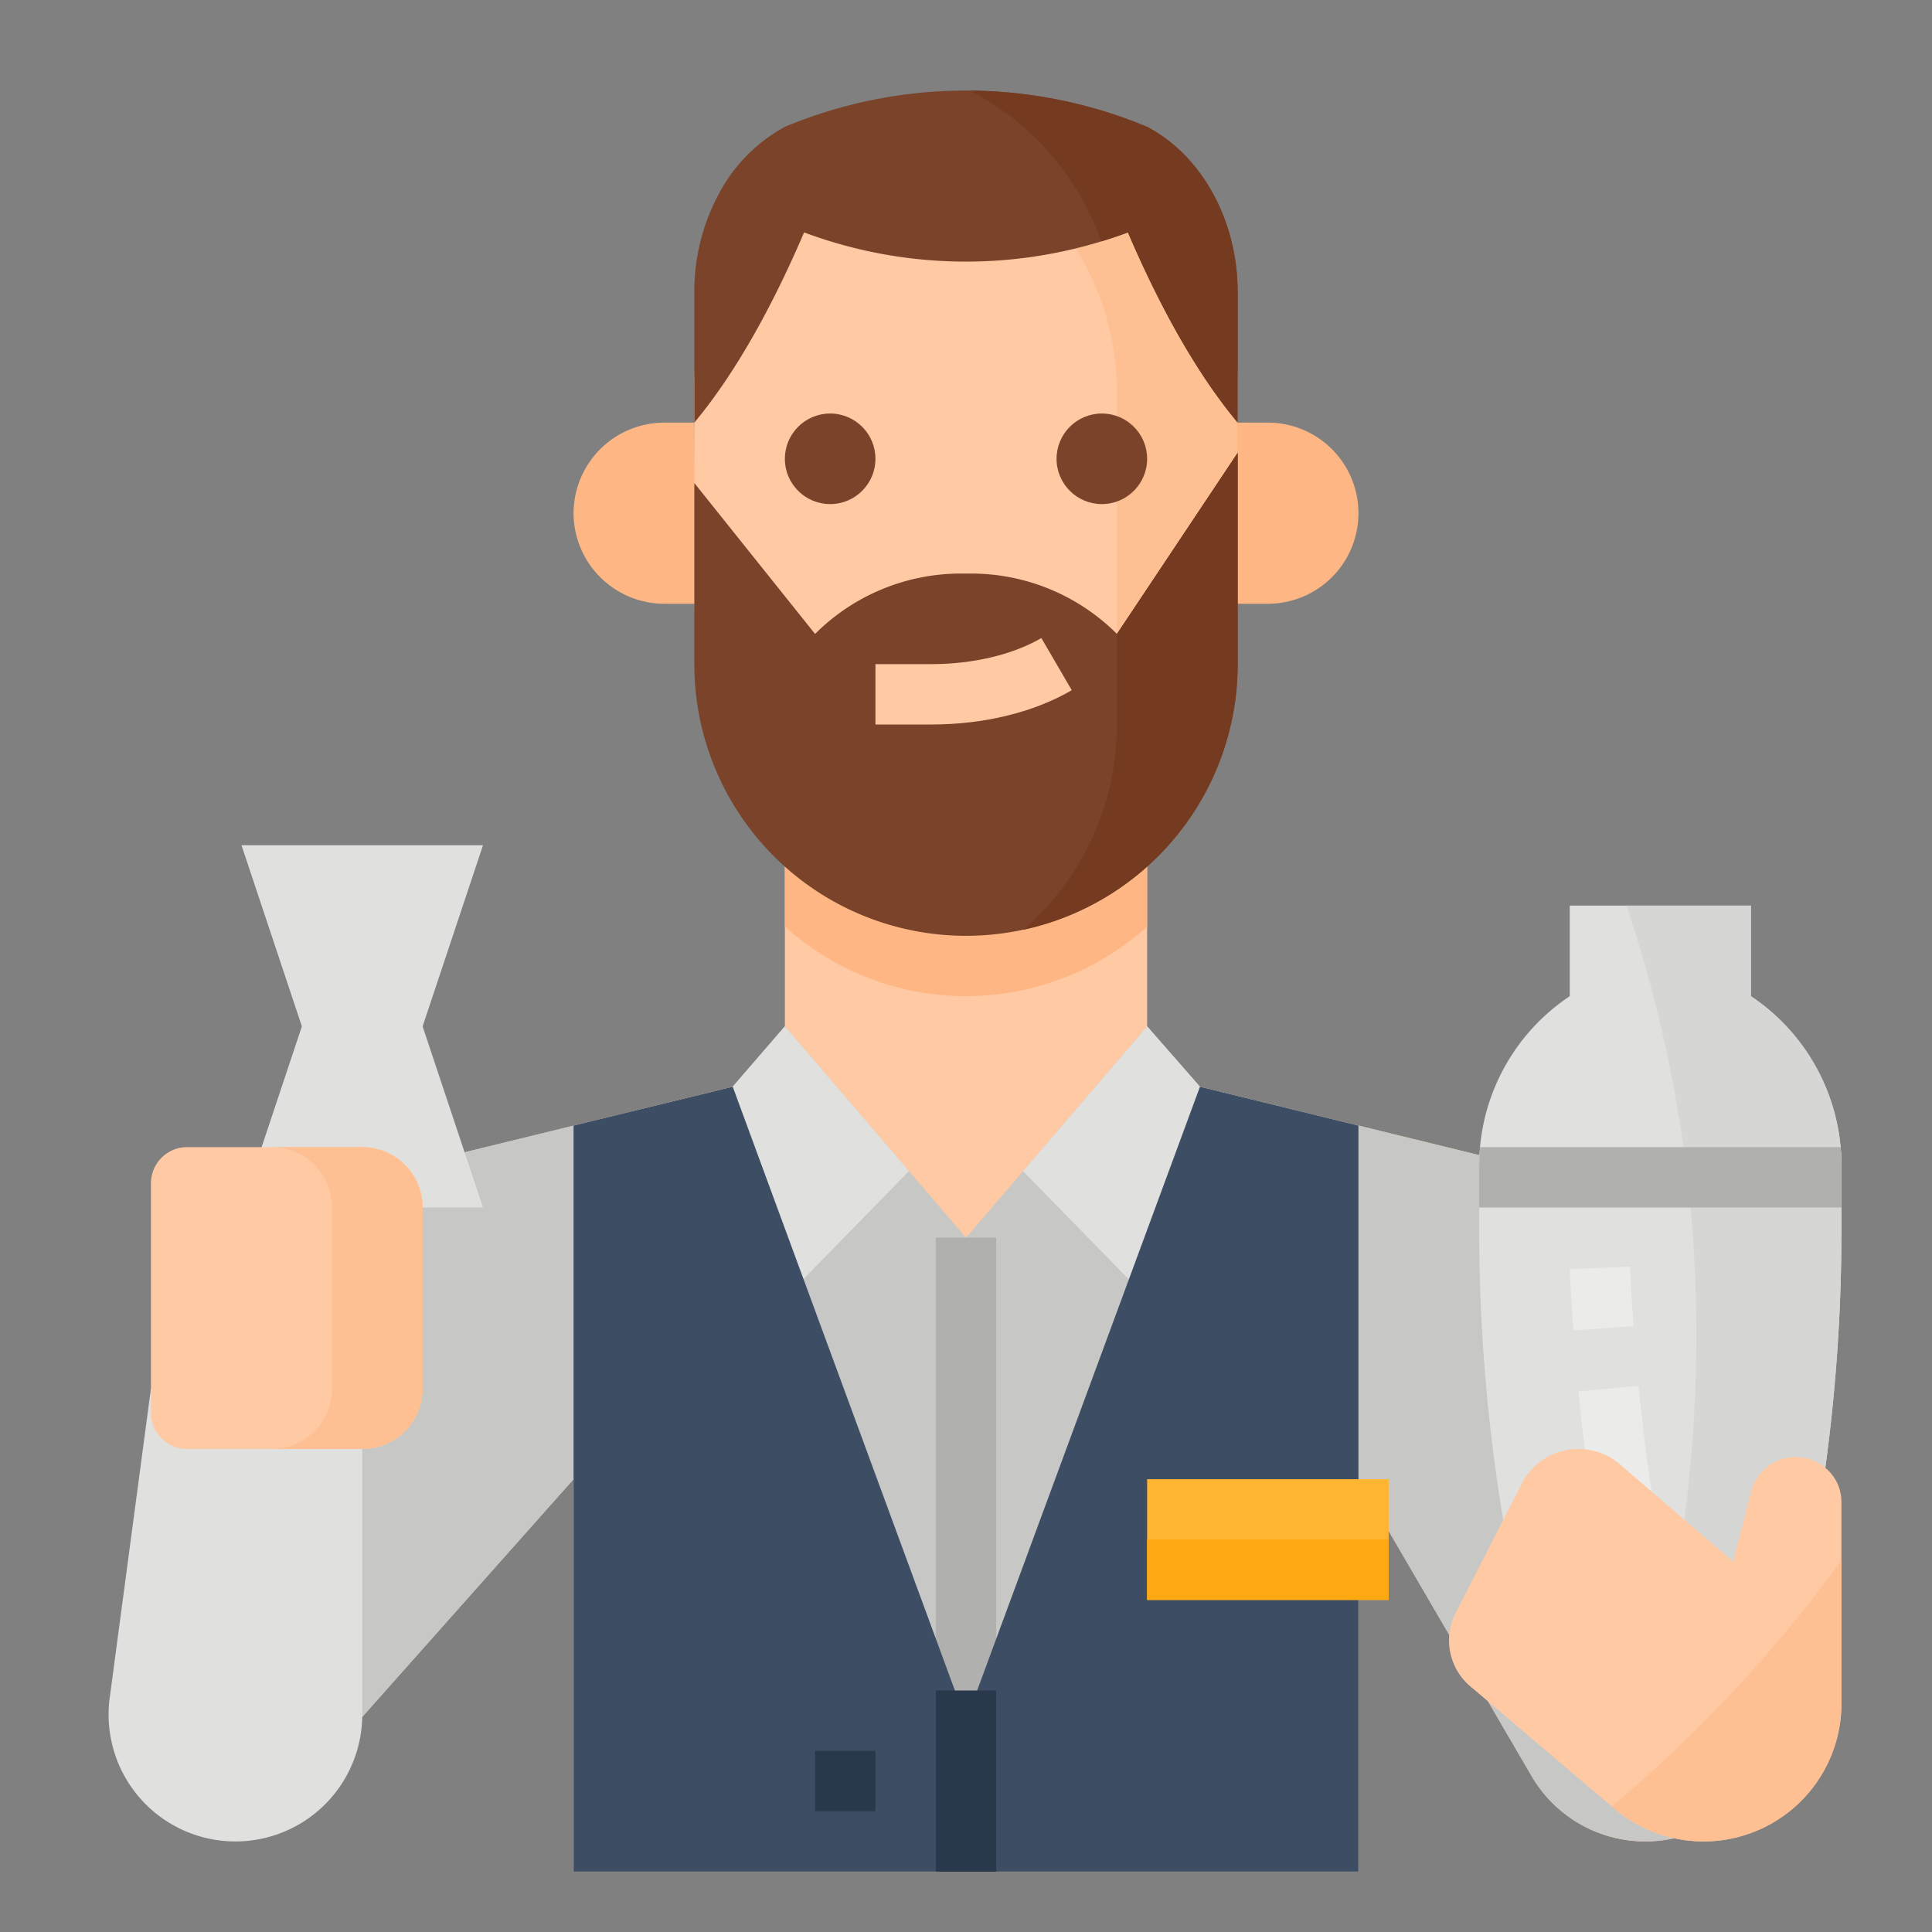 <svg height="512" viewBox="0 0 512 512" width="512" xmlns="http://www.w3.org/2000/svg"><rect x="0" y="0" width="512" height="512" fill="#808080" stroke="none"/><path d="m360 496v-104l45.9 78.692a34.885 34.885 0 0 0 30.137 17.308 34.885 34.885 0 0 0 32.288-48.094l-52.325-127.906-98-24-14-16v-64h-96v64l-13.819 16-98.181 24-64 128 56 24 64-72v104" fill="#fec9a3"/><path d="m304 245.558v-37.558h-96v37.558a71.687 71.687 0 0 0 96 0z" fill="#feb784"/><path d="m470.96 453.14a34.911 34.911 0 0 1 -65.06 17.55l-45.9-78.69v104h-208v-104l-64 72-56-24 64-128 56-13.71 42.18-10.29 13.82-16 32.88 38.36 15.12 17.64 15.11-17.63 32.89-38.37 14 16 42 10.29 56 13.71 52.33 127.91a34.783 34.783 0 0 1 2.63 13.23z" fill="#c7c7c5"/><path d="m240.88 310.36-32.88 33.64-13.82-56 13.82-16z" fill="#e0e0de"/><path d="m318 288-14 56-32.89-33.63 32.89-38.37z" fill="#e0e0de"/><path d="m328 112h8a24 24 0 0 1 24 24 24 24 0 0 1 -24 24h-8a0 0 0 0 1 0 0v-48a0 0 0 0 1 0 0z" fill="#feb784"/><path d="m184 112h-8a24.071 24.071 0 0 0 -24 24 24.071 24.071 0 0 0 24 24h8.48" fill="#feb784"/><path d="m328 101.59v56a72 72 0 1 1 -144 0v-56a72 72 0 0 1 144 0z" fill="#fec9a3"/><path d="m328 101.59v56a71.991 71.991 0 0 1 -38.15 63.56 71.739 71.739 0 0 0 6.15-29.15v-88a72.032 72.032 0 0 0 -61.29-71.21 72.024 72.024 0 0 1 93.29 68.8z" fill="#fec093"/><g fill="#7a432a"><circle cx="220" cy="121.588" r="12"/><circle cx="292" cy="121.588" r="12"/><path d="m328 77.59v34.41c-11.76-14.12-21.53-32.76-29.08-50.41h-.01c-2.32.87-4.67 1.66-7.03 2.37a122.5 122.5 0 0 1 -35.88 5.37 122.749 122.749 0 0 1 -42.91-7.74c-7.56 17.65-17.33 36.29-29.09 50.41v-34.41a54.761 54.761 0 0 1 6.7-26.59 43.1 43.1 0 0 1 17.3-17.39 124.6 124.6 0 0 1 48-9.61c.34 0 .69 0 1.03.01a124.457 124.457 0 0 1 46.97 9.6c14.12 7.41 24 24.3 24 43.98z"/><path d="m328 120v56a72 72 0 0 1 -144 0v-48l32 40a54.641 54.641 0 0 1 38.63-16h2.74a54.636 54.636 0 0 1 38.63 16z"/></g><path d="m328 120v56a72.05 72.05 0 0 1 -56.83 70.4 71.842 71.842 0 0 0 24.83-54.4v-24z" fill="#743b20"/><path d="m246.891 192h-14.891v-16h14.891c10.951 0 21.55-2.519 29.078-6.91l8.062 13.82c-10.048 5.862-23.238 9.09-37.14 9.09z" fill="#fec9a3"/><path d="m248 328h16v128h-16z" fill="#b0b0ae"/><path d="m488 308.84v17.27a465.025 465.025 0 0 1 -7.49 83.1l-8.51 46.79h-64l-8.51-46.79a465.025 465.025 0 0 1 -7.49-83.1v-17.27c0-1.63.07-3.24.22-4.84a53.885 53.885 0 0 1 23.78-40v-24h48v24a53.885 53.885 0 0 1 23.78 40c.15 1.6.22 3.21.22 4.84z" fill="#e0e0de"/><path d="m488 308.84v17.27a465.025 465.025 0 0 1 -7.49 83.1l-8.51 46.79h-36.33c15.08-55.61 23.44-132.58-4.65-216h32.98v24a53.885 53.885 0 0 1 23.78 40c.15 1.6.22 3.21.22 4.84z" fill="#d6d6d4"/><path d="m488 308.84v11.16h-96v-11.16c0-1.63.07-3.24.22-4.84h95.56c.15 1.6.22 3.21.22 4.84z" fill="#b0b0ae"/><path d="m416.946 352.574c-.413-5.731-.729-11.2-.939-16.241l15.986-.666c.2 4.885.51 10.187.912 15.759z" fill="#ebebe9"/><path d="m426.836 425.431-3.731-20.515c-1.794-9.874-3.45-22.372-4.788-36.143l15.925-1.546c1.3 13.338 2.888 25.381 4.606 34.827l3.73 20.515z" fill="#ebebe9"/><path d="m488 398.01v53.45a36.545 36.545 0 0 1 -60.2 27.85l-.66-.56-36.89-31.35a16.027 16.027 0 0 1 -4.49-19.98l17.62-34.42a16.865 16.865 0 0 1 25.9-4.94l30.03 25.82 4.8-18.75a12.183 12.183 0 0 1 16.78-7.91 12.061 12.061 0 0 1 5.18 4.37 11.7 11.7 0 0 1 1.93 6.42z" fill="#fec9a3"/><path d="m62.389 488a33.61 33.61 0 0 1 -33.315-38.053l10.926-81.947h56v86.389a33.611 33.611 0 0 1 -33.611 33.611z" fill="#e0e0de"/><path d="m128 320h-64l16-48-16-48h64l-16 48z" fill="#e0e0de"/><path d="m112 320v48a16 16 0 0 1 -16 16h-46.4a9.6 9.6 0 0 1 -9.6-9.6v-60.8a9.6 9.6 0 0 1 9.6-9.6h46.4a16 16 0 0 1 16 16z" fill="#fec9a3"/><path d="m112 320v48a16 16 0 0 1 -16 16h-24a16 16 0 0 0 16-16v-48a16 16 0 0 0 -16-16h24a16 16 0 0 1 16 16z" fill="#fec093"/><path d="m360 298.29v197.71h-208v-197.71l42.181-10.29 61.819 168 62-168z" fill="#3d4d63"/><path d="m248 448h16v48h-16z" fill="#29384a"/><path d="m304 392h64v32h-64z" fill="#ffb531"/><path d="m304 408h64v16h-64z" fill="#ffa912"/><path d="m216 464h16v16h-16z" fill="#29384a"/><path d="m328 77.59v34.41c-11.76-14.12-21.53-32.76-29.08-50.41h-.01c-2.32.87-4.67 1.66-7.03 2.37a72.2 72.2 0 0 0 -34.85-39.95 124.457 124.457 0 0 1 46.97 9.6c14.12 7.41 24 24.3 24 43.98z" fill="#743b20"/><path d="m488 413.56v37.9a36.545 36.545 0 0 1 -60.2 27.85l-.66-.56a369.7 369.7 0 0 0 60.86-65.19z" fill="#fec093"/></svg>